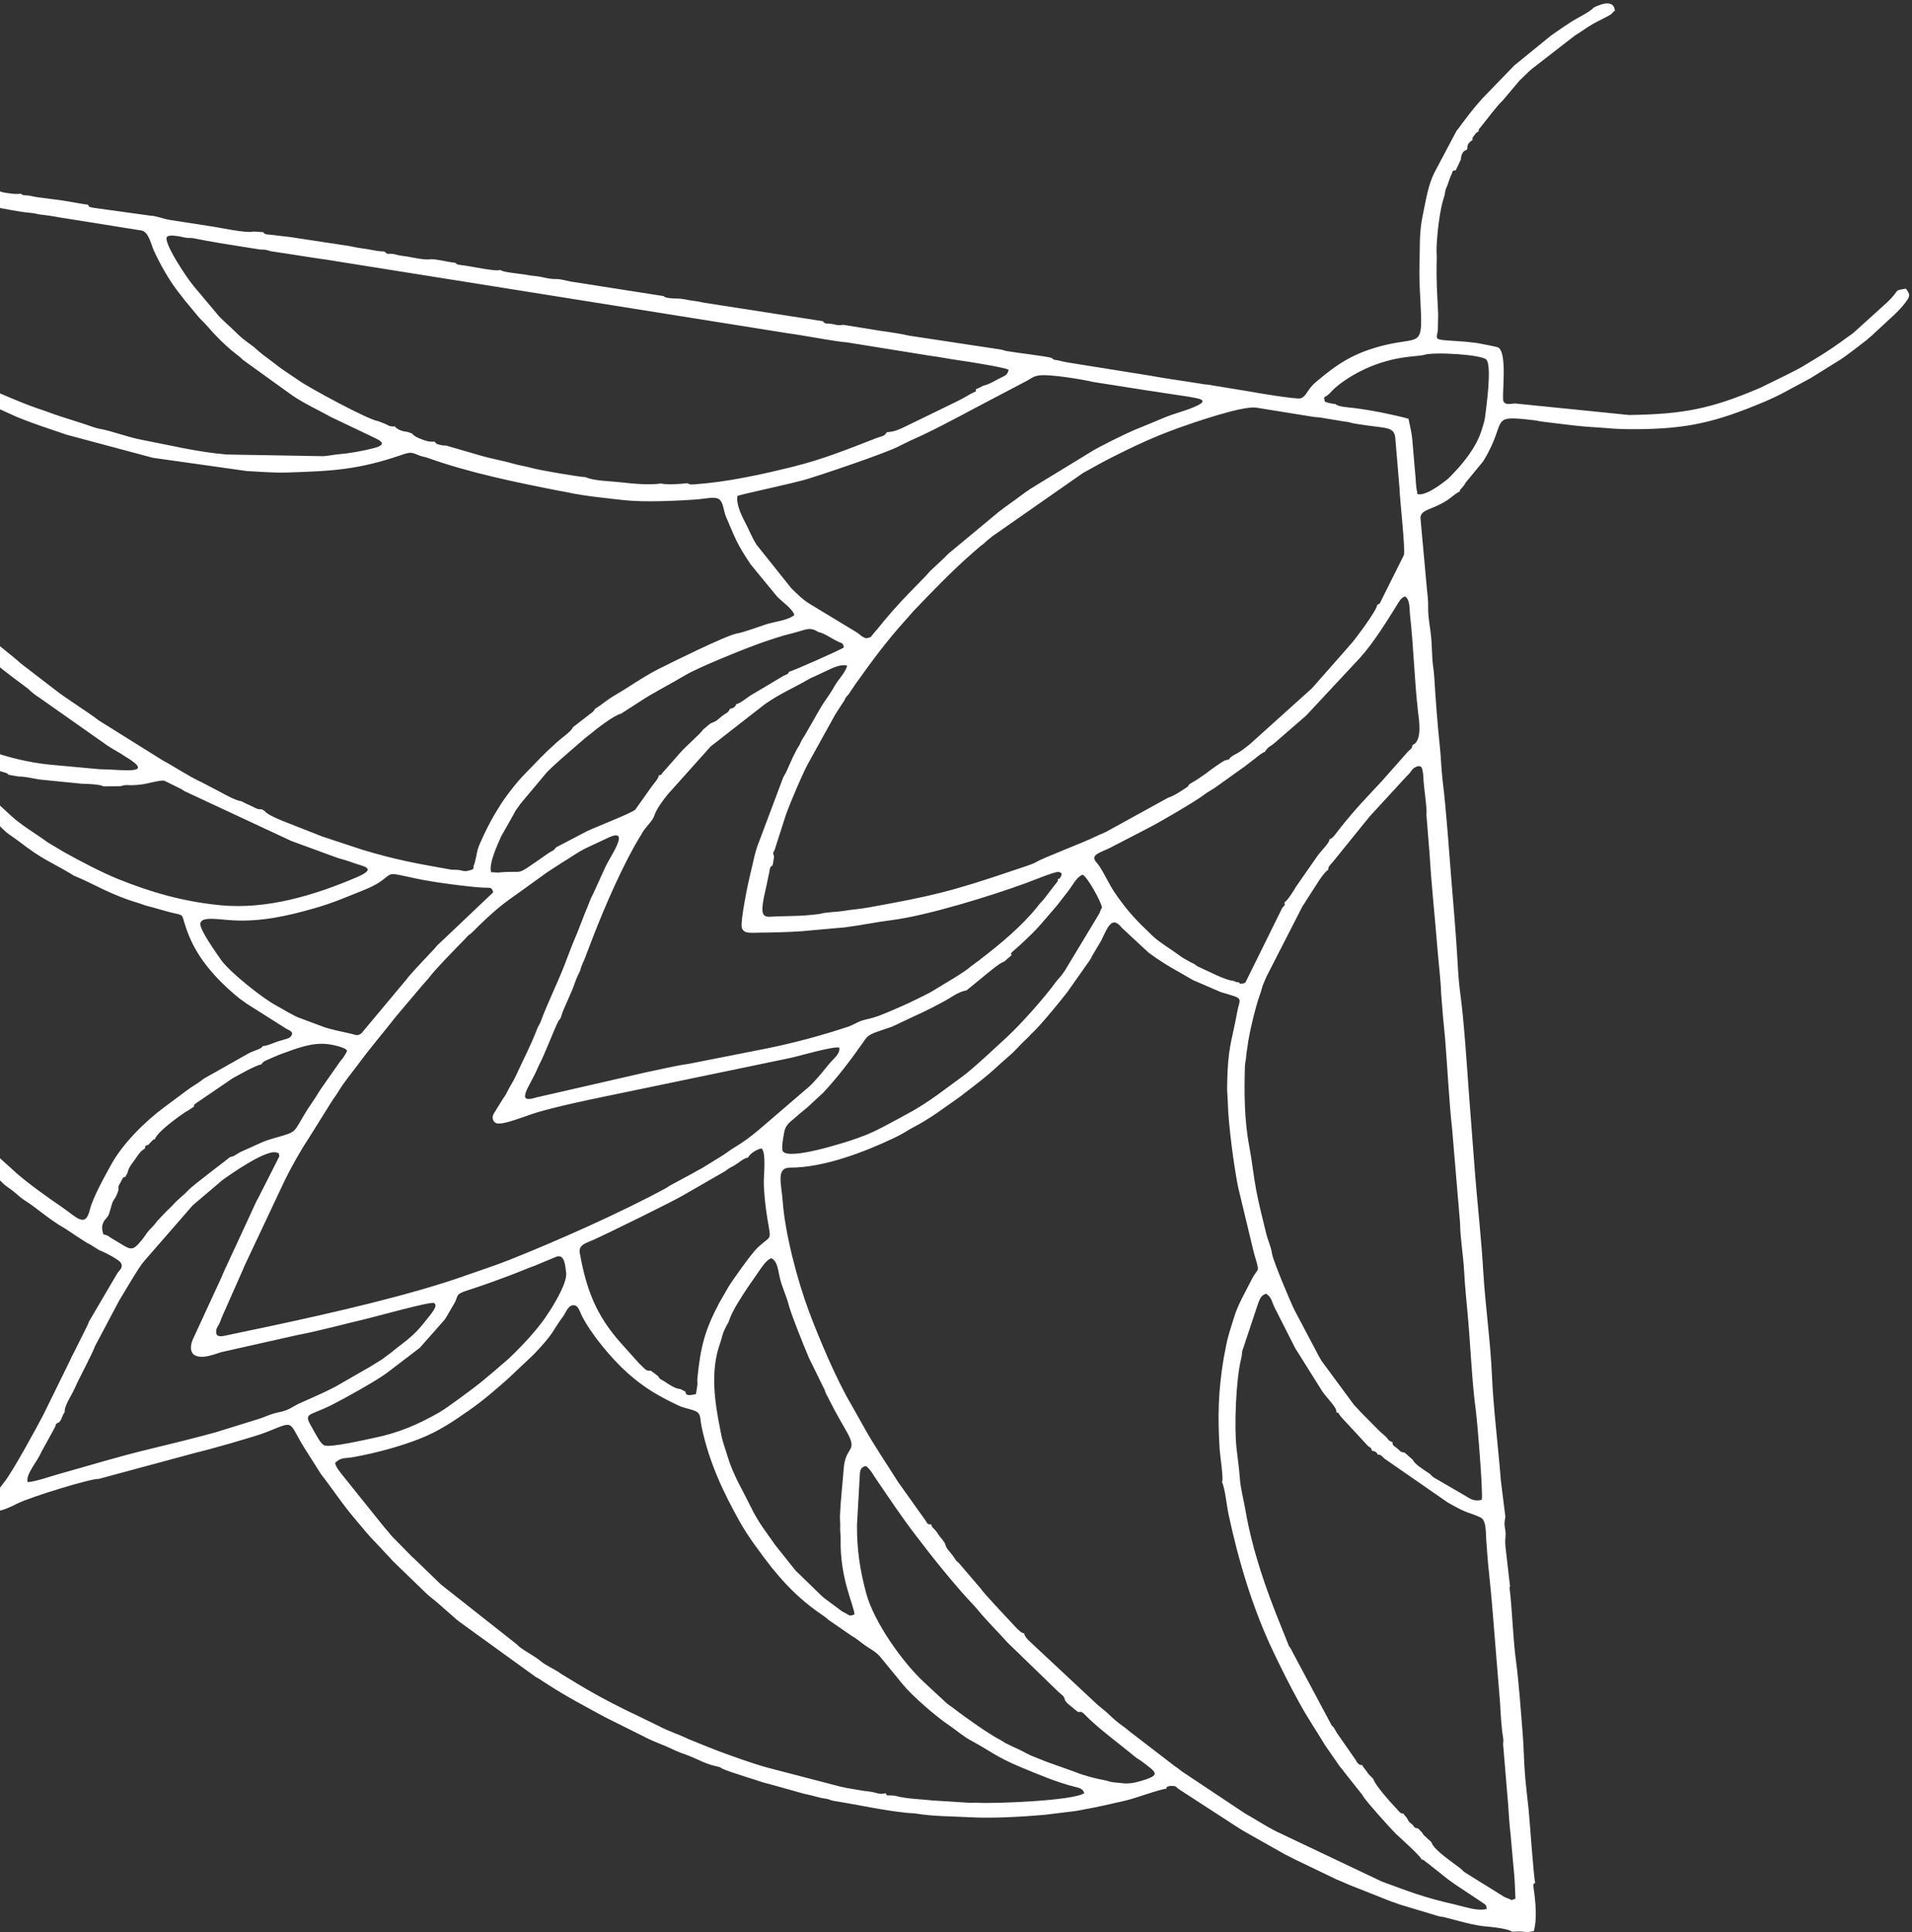 <svg width="481" height="486" viewBox="0 0 481 486" fill="none" xmlns="http://www.w3.org/2000/svg">
<rect x="0" y="0" width="481" height="486" fill="#333333" stroke="none"/>
<path fill-rule="evenodd" clip-rule="evenodd" d="M-10.97 280.844C-11.087 280.345 -10.869 280.651 -11.276 280.311C-12.195 280.215 -11.84 280.568 -13.144 279.128L-20.644 270.472C-22.635 267.936 -26.049 264.161 -27.868 261.471C-28.54 260.476 -28.706 260.397 -29.25 259.601C-31.029 256.996 -32.836 254.47 -34.54 251.784C-42.792 238.786 -44.822 233.894 -50.288 221.29C-53.035 214.953 -56.646 202.157 -57.941 195.575C-59.997 185.131 -60.946 174.312 -60.319 163.659C-59.905 156.665 -58.235 147.133 -55.965 140.5C-55.505 139.155 -55.225 137.134 -53.762 136.67C-52.44 137.475 -52.426 138.87 -51.934 140.807C-51.474 142.615 -50.856 144.403 -50.201 146.176L-46.161 156.24C-46.081 157.188 -43.983 160.262 -43.283 161.197C-42.835 161.797 -40.874 165.117 -40.087 165.835C-39.171 166.673 -38.679 168.008 -37.803 168.811C-36.409 169.087 -34.043 172.551 -32.149 174.445L-25.376 180.395C-24.933 180.716 -24.83 180.888 -24.461 181.185C-16.756 187.406 -21.519 182.419 -14.942 190.859L-11.519 195.426C-9.827 197.724 -8.929 199.07 -6.88 201.289L0.925 208.749C1.394 209.142 1.379 209.206 1.832 209.557L4.511 211.46C10.924 216.432 12.294 216.483 18.068 219.95C18.693 220.326 18.364 220.203 19.17 220.529C22.856 222.023 26.217 224.154 31.87 226.2C33.465 226.776 34.68 227.069 36.404 227.706C37.146 227.981 37.941 228.089 38.745 228.354C39.436 228.582 40.418 228.804 41.101 229.01C47.649 230.985 44.754 228.511 47.577 235.48C49.82 241.019 54.17 246.057 58.987 250.127C59.698 250.727 60.048 251.063 60.751 251.534C61.194 251.829 61.214 251.845 61.598 252.136C61.707 252.22 61.889 252.36 62.018 252.453L72.147 258.862C72.722 259.136 73.866 259.574 73.362 260.406C72.869 261.289 72.465 261.179 69.984 261.95C68.722 262.342 67.403 263.069 66.019 263.165C66.048 263.758 64.409 264.088 62.725 264.871L51.314 271.32C50.722 271.714 50.752 271.798 49.941 272.326C48.99 272.945 47.883 273.641 47.012 274.293L41.364 278.493C36.368 282.186 30.838 287.752 27.997 292.909C26.253 296.074 23.33 301.309 22.599 304.333C21.464 309.036 19.201 306.134 15.664 303.708C12.149 301.3 7.431 297.967 4.291 295.24L-8.681 283.496C-9.987 282.146 -10.712 282.193 -10.97 280.844ZM-46.103 121.963L-43.801 124.461C-41.993 126.445 -39.648 129.907 -37.635 131.743L-30.942 139.141C-30.435 139.651 -30.249 139.807 -29.719 140.374L-19.83 150.45C-16.909 153.479 -13.305 156.351 -10.633 158.887L-6.574 162.412C-5.963 162.934 -5.949 163.035 -5.26 163.542C-4.654 163.99 -4.507 164.205 -3.904 164.622C-3.128 165.159 -1.844 166.211 -1.235 166.811C0.142 168.172 7.068 173.256 7.074 173.262C7.781 173.987 8.973 174.946 9.809 175.436L27.079 187.59C28.045 188.191 29.038 188.824 30.069 189.39L31.534 190.316C39.417 195.072 30.866 193.555 25.012 193.499L12.51 192.349C6.943 191.763 2.124 190.518 -2.583 188.898C-6.041 187.706 -6.593 187.256 -9.207 186.134L-12.306 184.498C-12.761 184.231 -12.576 184.326 -13.085 184.071L-14.552 183.127C-15.143 182.779 -14.89 183.034 -15.512 182.691L-25.223 175.203L-39.298 159.012C-39.68 158.48 -39.937 158.031 -40.299 157.348L-43.776 151.027C-43.846 150.884 -44.614 149.376 -44.616 149.37C-45.192 148.352 -44.739 148.898 -45.172 147.795L-49.191 135.841C-49.821 133.663 -50.497 130.022 -50.055 127.745C-49.512 124.95 -50.168 127.081 -48.833 124.492C-48.078 123.028 -47.483 122.108 -46.103 121.963ZM-7.367 191.6C-6.285 192.222 -4.985 192.096 -4.252 192.986C-2.914 192.719 -2.688 193.304 -1.086 193.666L1.266 194.35C2.191 194.676 1.697 194.485 2.108 194.892L4.697 195.342C6.357 195.3 8.454 195.881 10.007 196.095L20.616 197.156C21.602 197.173 25.237 197.262 26.012 197.815L30.36 197.776C32.009 197.166 31.976 197.811 35.777 197.307C37.279 197.107 40.292 196.205 41.306 196.375L45.572 198.474C45.891 198.645 46.099 198.839 46.447 199.034L73.332 211.57L84.975 215.828C86.002 216.121 87.702 216.599 88.846 217.042C91.192 217.948 95.289 218.305 89.711 220.691C78.981 225.279 67.013 228.831 55.513 227.721C46.02 226.805 37.862 224.423 29.519 221.049C25.742 219.52 19.819 216.438 16.253 214.432L12.071 211.943C9.246 209.867 5.263 207.527 2.822 205.237L-2.014 200.78C-2.736 200.054 -3.572 199.278 -4.341 198.432C-4.696 198.042 -5.097 197.603 -5.413 197.272L-8.49 193.089C-8.65 192.822 -9.105 192.27 -9.065 191.935C-9.029 191.643 -9.364 191.489 -8.503 191.297C-6.779 190.913 -7.771 191.251 -7.367 191.6ZM57.826 291.076C57.62 291.386 48.675 298.005 47.335 299.437C45.855 301.018 44.953 301.462 43.531 303.077C42.951 303.737 42.262 304.286 41.607 304.978L39.891 306.798C39.296 307.35 39.074 307.918 38.288 308.677C36.87 310.046 36.656 310.704 35.967 311.565C32.972 315.305 33.11 314.4 28.32 311.645C26.828 310.786 27.827 311.035 25.956 310.467C25.644 308.958 25.512 308.61 26.099 307.253L27.184 305.898C27.55 305.315 27.958 303.387 28.296 302.48C28.515 301.893 28.877 301.54 29.152 301.011C29.462 300.414 29.714 299.671 29.811 299.366C29.733 298.281 29.851 298.276 30.301 297.49C30.427 297.27 30.631 296.8 30.678 296.728C31.262 295.85 30.615 296.421 31.556 296.014C31.561 296.005 31.93 295.248 32.09 295.02C32.334 293.688 33.186 292.754 33.891 291.761C34.657 290.683 35.283 289.531 36.46 288.922L36.494 289.058C36.426 288.084 36.635 288.293 37.367 287.93C37.878 287.467 38.325 286.681 38.982 286.522C39.686 284.45 46.75 279.541 47.473 279.251L48.772 278.395C48.942 277.743 48.553 278.113 49.525 277.382L58.479 271.272C60.187 270.344 64.248 267.993 65.799 267.74C65.929 267.524 65.88 267.349 66.59 266.925C66.744 266.833 67.856 266.35 67.977 266.298C68.494 266.075 69.883 265.454 70.445 265.248C75.05 263.551 78.773 262.108 82.819 262.702C83.731 262.836 87.218 263.539 87.305 264.357C87.243 264.641 86.525 265.825 86.222 266.225C85.871 266.69 85.759 266.7 85.431 267.201L80.751 273.882C80.195 274.696 79.995 275.091 79.454 275.942L77.422 278.972C73.479 285.19 75.276 284.511 68.942 286.31C67.96 286.589 66.878 286.941 66.01 287.308L60.475 289.802C59.465 290.31 59 290.899 57.826 291.076ZM14.922 357.736C15.399 357.066 15.265 357.362 15.594 356.54C15.767 356.107 15.893 355.706 16.28 355.248C16.075 353.782 17.978 351.074 18.768 349.288C20.03 346.434 23.001 341.031 23.911 338.621L29.967 327.187C31.527 324.648 35.003 318.614 36.274 317.229L48.474 303.215L55.965 296.85C58.042 295.353 67.481 288.696 69.812 290.01C70.273 290.246 69.968 289.544 70.208 290.502C70.358 291.092 70.223 290.888 70.052 291.293L69.813 291.772C69.792 291.821 69.767 291.885 69.743 291.935L65.132 301.032C64.935 301.441 64.637 301.922 64.413 302.395L57.136 318.126C56.727 319.025 56.146 320.197 55.864 320.991L48.542 336.865C47.896 338.287 47.529 340.553 49.558 341.148C50.806 341.513 52.242 341.213 53.829 340.731C54.242 340.606 55.495 340.179 55.597 340.154L74.713 335.856C79.917 334.889 86.524 333.082 92.28 331.733C94.241 331.273 108.309 327.347 109.164 327.773C110.468 328.422 108.177 330.816 107.002 332.335C105.072 334.829 103.383 336.395 100.757 338.374C99.923 339.004 99.199 339.594 98.403 340.241L95.984 342.041C95.001 342.649 94.096 343.175 93.077 343.826L84.593 348.7C83.627 349.206 82.52 349.787 81.641 350.189C79.386 351.222 77.502 352.073 75.312 353.035C74.39 353.441 73.28 354.218 72.297 354.62C70.624 355.306 70.211 355.159 68.775 355.594C67.694 355.92 66.354 356.533 65.303 356.872L54.253 360.301C49.06 361.726 43.244 363.171 38.186 364.382C29.355 366.496 22.931 368.543 14.827 370.794C12.753 371.371 8.8 372.771 6.946 372.826C6.633 371.699 7.511 370.2 8.187 369.054C8.845 367.937 9.845 366.578 10.373 365.302L13.451 359.716C14.488 357.903 13.6 358.395 14.922 357.736ZM124.072 224.471L110.001 237.819C108.843 239.273 103.653 244.445 102.241 246.4L98.954 250.324C98.493 250.941 97.857 251.619 97.368 252.21C96.75 252.954 96.29 253.562 95.685 254.244L90.93 259.931C89.883 260.719 89.423 260.295 88.37 260.055C86.7 259.675 82.518 258.812 81.22 258.253L75.57 256.147C74.148 255.732 70.663 253.566 69.375 252.881C66.028 251.099 57.625 244.406 55.575 241.413C54.612 240.006 50.071 233.726 50.4 232.267C50.815 230.424 54.874 231.324 58.739 231.521C65.698 231.876 72.152 230.459 78.948 228.52C83.925 227.101 86.924 225.733 91.436 223.939C97.323 221.596 97.057 219.887 98.937 219.879C99.966 219.875 104.947 221.153 107.352 221.506C108.423 221.664 108.9 221.789 110.066 221.962C113.072 222.408 118.826 223.177 121.805 223.299C123.274 223.359 123.726 223.069 124.072 224.471ZM85.256 114.265C83.964 114.369 82.774 114.648 81.352 114.756L57.048 114.332C49.815 113.753 42.35 111.906 35.366 110.579C32.232 109.983 28.019 108.384 25.169 107.886C23.788 107.644 22.267 106.99 20.942 106.577L15.307 104.777C13.257 104.126 11.845 103.512 9.785 102.851C5.437 101.458 -4.774 96.88 -8.758 95.102L-21.257 88.625C-21.7 88.383 -21.966 88.173 -22.466 87.93C-23.267 87.54 -22.978 87.776 -23.721 87.281C-27.455 84.797 -31.952 82.686 -35.574 79.982L-47.819 70.977L-57.021 62.801C-60.269 59.585 -64.075 55.853 -66.559 52.315L-71.444 45.082C-72.202 43.799 -74.84 40.292 -70.887 41.006C-68.629 41.415 -66.776 41.647 -64.417 42.042C-59.968 42.786 -56.1 43.373 -51.922 44.063L-45.646 45.02C-42.96 45.79 -30.86 47.187 -26.9 48.065C-24.361 48.627 -19.276 49.191 -15.936 49.786L-8.138 51.073C-5.932 51.356 -3.919 51.658 -1.834 52.003C1.336 52.528 4.649 53.289 7.552 53.532C9.108 53.663 9.322 53.921 10.67 54.042C12.783 54.231 14.77 54.71 16.956 55.005L35.713 58.003C37.431 58.441 38.026 61.57 38.705 63.036C40.304 66.499 42.429 70.299 44.74 73.299C45.336 74.071 45.898 74.759 46.486 75.557L50.103 79.914C50.821 80.689 51.403 81.186 52.033 81.915C54.482 84.746 57.083 87.332 60.085 89.607C60.739 90.102 60.542 89.982 61.106 90.525L73.471 99.43C76.35 101.43 80.369 103.285 83.253 104.903L94.135 110.092C96.091 111.001 97.42 111.901 93.739 112.808C91.009 113.482 87.838 114.058 85.256 114.265ZM140.055 316.098C142.154 315.452 142.202 318.716 142.419 320.13C142.841 322.883 138.373 329.922 136.407 332.528C134.258 335.379 132.036 337.76 129.454 340.349C127.425 342.383 126.588 342.916 124.798 344.513C124.326 344.934 124.357 344.92 123.813 345.346L120.951 347.741C119.424 348.984 112.593 354.099 110.562 355.262C105.286 358.282 100.316 360.457 93.944 361.745C91.812 362.176 83.207 364.198 81.587 363.59C80.65 363.239 79.403 360.708 78.889 359.826C76.14 355.105 77.18 356.575 83.491 353.399C86.484 351.894 94.708 347.355 97.467 345.259L105.598 339.058L111.84 331.995C112.265 331.411 112.613 330.746 113.012 330.063L114.224 327.976C115.465 325.968 114.274 325.65 117.657 324.577C121.629 323.317 125.329 321.95 129.306 320.44C131.361 319.661 133.007 318.914 134.547 318.383L140.055 316.098ZM185.355 159.36C182.347 159.982 168.884 166.684 166.044 168.101C162.972 169.633 160.275 171.41 157.556 173.15C156.089 174.087 154.806 174.779 153.429 175.682C152.213 176.478 150.91 177.617 149.675 178.317C149.452 178.698 149.552 178.643 149.181 179.037L144.081 182.967C143.765 183.996 141.771 185.196 139.981 186.811C135.962 190.437 135.525 191.189 132.15 194.566C130.014 196.706 126.93 200.694 125.564 203.009C125.058 203.864 124.771 204.219 124.218 205.229C124.019 205.594 123.819 205.924 123.544 206.422C122.623 208.091 120.58 212.236 120.186 213.653C119.984 214.384 119.511 217.269 119.113 217.868C119.14 218.539 119.329 217.881 118.943 218.678C116.68 219.504 116.809 219.002 115.163 218.824C114.439 218.746 114.013 218.857 113.241 218.719C104.679 217.189 99.871 216.372 91.189 213.767L80.88 210.364C80.832 210.344 80.764 210.312 80.715 210.291C80.666 210.271 80.599 210.24 80.55 210.219L72.494 207.049C71.321 206.599 67.199 205.036 66.601 204.015L65.807 203.56C64.689 203.737 64.023 203.065 62.982 202.644C62.512 202.454 61.01 201.735 60.75 201.561C59.388 201.43 56.62 199.894 55.511 199.281L50.668 196.747C47.488 195.313 43.627 192.687 41.056 191.353L24.843 181.227C22.78 179.534 16.267 175.492 13.788 173.468L5.159 166.833C3.136 164.957 -0.146 162.611 -3.194 159.825L-9.35 154.513C-10.36 153.568 -10.778 153.584 -11.35 152.233C-11.712 151.388 -13.645 149.958 -14.544 149.104C-15.548 148.146 -17.061 146.608 -17.871 145.728C-18.333 145.564 -18.127 145.738 -18.69 145.386C-19.249 145.038 -18.759 145.412 -19.201 144.924C-19.597 144.486 -20.002 144.045 -20.268 143.549C-20.52 143.075 -22.573 141.2 -23.122 140.698C-24.151 139.755 -25.081 138.438 -26.057 137.407C-26.906 136.513 -31.689 131.6 -31.875 131.125C-32.865 130.825 -32.788 130.742 -33.076 129.847L-32.952 129.97C-34.023 129.75 -32.977 130.081 -33.6 129.774C-34.277 129.442 -37.297 125.804 -37.834 125.054L-42.221 119.706C-43.824 117.983 -45.114 115.908 -46.542 114.032L-57.79 97.589C-59.605 95.028 -62.665 89.251 -64.182 86.46C-66.459 82.271 -68.843 76.839 -70.551 72.516C-73.195 65.823 -75.807 56.896 -76.722 49.477C-76.944 47.685 -77.286 47.816 -76.273 46.718C-75.093 47.186 -72.11 51.667 -71.446 52.806C-70.907 53.73 -70.186 54.273 -69.673 55.032L-64.427 61.397C-64.152 61.707 -63.699 62.172 -63.484 62.386C-63.419 62.449 -63.248 62.511 -62.995 62.895C-62.667 63.396 -62.881 62.448 -62.725 63.587C-61.801 63.482 -62.453 63.353 -61.802 63.915L-59.605 66.097C-55.672 69.812 -54.904 70.609 -50.251 74.293C-50.209 74.325 -50.15 74.366 -50.111 74.397L-43.636 79.305C-42.994 79.779 -42.728 80.002 -41.983 80.549L-20.737 93.56L4.405 104.96C9.371 106.944 11.961 107.683 16.775 109.36L38.414 115.151L62.094 118.496C65.337 118.651 68.799 118.972 72.284 118.86C83.496 118.502 90.043 118.2 100.971 114.456C103.48 113.597 103.532 113.809 105.558 114.602C106.242 114.87 106.879 114.927 107.535 115.162C118.044 118.912 129.489 121.27 140.636 123.455C141.328 123.59 142.063 123.694 142.749 123.844C147.188 124.812 152.438 125.304 157.02 125.818C162.064 126.383 170.543 126.002 175.775 125.593C177.312 125.473 179.904 124.815 180.948 125.618C182.007 126.433 182.04 128.59 182.606 129.906C184.911 135.271 185.275 136.691 188.886 142.027L195.638 150.241C196.857 151.402 199.49 153.29 199.831 154.726C198.046 156.134 195.002 156.314 192.647 157.087C191.405 157.496 186.377 159.297 185.355 159.36ZM194.056 316.514C195.713 317.328 195.724 319.784 196.303 321.938C196.789 323.75 198.044 326.765 198.224 327.582C198.775 330.082 202.348 338.87 203.497 341.574L207.345 349.41C207.661 349.905 207.345 349.587 207.727 350.423L209.829 354.498C210.746 356.177 211.669 357.846 212.673 359.565C216.194 365.6 212.704 363.314 212.244 369.494C211.949 373.419 211.481 377.32 211.316 381.169C211.269 382.272 211.417 383.047 211.367 384.166C211.318 385.299 211.495 386.097 211.475 387.167C211.279 397.268 214.9 403.866 214.961 406.132C213.653 406.533 213.997 406.528 212.9 405.917L212.588 405.743C212.215 405.541 212.205 405.575 211.821 405.334L207.528 402.139C207.164 401.823 207.192 401.877 206.852 401.597L200.122 395.057L195.035 388.677C192.679 385.266 190.841 383.143 188.757 378.834C186.781 374.747 184.503 371.186 183.048 366.413C182.759 365.465 182.326 364.135 182.009 363.113C181.531 361.566 181.485 361.098 181.198 359.671C179.828 352.821 178.621 345.088 181.11 338.02C181.83 335.976 181.577 335.594 183.047 332.995C183.376 332.412 183.217 332.777 183.414 332.186C184.242 329.69 186.493 326.292 188.064 323.915L190.739 320.052C191.506 318.954 192.752 316.928 194.056 316.514ZM172.417 350.059L171.147 349.42C169.99 349.329 169.031 348.687 168.169 348.174C167.674 347.88 167.434 347.638 166.855 347.325C166.045 346.888 166.004 346.944 165.57 346.176L163.726 344.8C162.398 344.847 162.56 344.641 160.785 342.974L156.122 337.769C149.919 330.776 147.501 324.336 145.864 315.243C145.48 313.112 147.336 312.76 149.386 311.842C152.829 310.303 169.261 302.235 171.752 300.748L182.323 294.67C183.008 294.231 182.898 294.224 183.406 293.896C183.756 293.67 184.192 293.484 184.504 293.304C186.135 292.362 186.832 291.47 188.223 291.155C188.521 290.281 190.515 289.027 191.589 288.892C192.756 289.864 192.156 295.428 192.148 297.036C192.134 299.887 192.597 303.902 193.066 306.673C194.073 312.608 194.102 310.474 190.443 314.001C188.953 315.437 184.165 322.221 183.363 323.534L180.947 327.745C177.353 334.506 176.249 338.726 175.477 346.419C175.263 348.558 175.775 346.722 175.084 350.686C172.218 351.419 172.579 350.404 172.417 350.059ZM211.141 263.518C211.403 264.962 209.935 266.112 208.957 267.206C207.891 268.398 207.267 269.334 206.134 270.594C205.134 271.708 204.316 272.741 203.017 273.802L195.987 279.84C192.404 282.852 189.078 286.095 184.869 288.578C183.519 289.374 182.359 290.376 180.812 291.26L176.565 293.875C175.916 294.256 175.075 294.633 174.397 295.073L168.753 298.12C167.995 298.505 168.095 298.572 167.589 298.848C156.382 304.948 140.133 312.162 128.277 316.881C124.669 318.316 121.048 319.47 117.37 320.782C103.247 325.821 83.016 330.388 68.007 333.596L58.286 335.637C57.769 335.745 57.214 335.881 56.707 335.979C56.521 336.016 56.075 336.101 55.901 336.118C54.722 336.234 54.235 335.841 54.399 334.611C54.457 334.164 54.76 333.694 54.92 333.418C55.537 332.37 55.445 332.173 55.891 331.179L60.942 319.766C61.165 319.167 61.698 317.99 61.997 317.386L71.592 297.024C73.265 293.608 75.523 289.555 77.745 286.21L83.065 277.689C83.52 276.983 83.971 276.233 84.412 275.67L85.088 274.65C86.564 272.134 88.57 269.82 90.309 267.465C93.37 263.317 96.564 259.618 99.681 255.626L106.294 247.806C106.894 247.105 107.521 246.484 108.036 245.798C109.483 243.865 114.708 238.507 116.797 236.397C117.213 235.978 117.394 235.721 117.64 235.478C118.138 234.987 118.3 235.02 118.805 234.517C121.277 232.053 123.81 229.592 126.641 227.385C128.153 226.204 129.669 225.188 131.142 224.12L135.666 220.861C136.605 220.225 136.984 219.848 137.836 219.307L141.452 216.956C143.166 215.974 145.282 214.356 147.652 213.243L153.333 210.582C158.823 208.233 153.203 215.845 152.165 218.382L149.216 224.851C148.41 226.291 147.978 227.861 147.299 229.322L145.283 234.498C144.006 237.402 143.1 239.939 142.003 242.766C140.239 247.322 137.598 252.671 136.065 256.879C135.704 257.873 135.495 257.86 135.104 258.88C133.511 263.031 131.599 266.645 129.728 270.723C129.084 272.13 128.178 273.413 127.584 274.677C127.2 275.496 127.015 275.64 126.505 276.443L124.238 280.108C123.733 280.926 123.864 281.928 124.656 282.45C126.059 283.372 132.266 280.626 135.612 279.677C139.661 278.53 143.998 277.562 148.345 276.619L198.822 266.134C201.604 265.515 209.415 263.184 211.141 263.518ZM205.924 159.017C207.307 159.219 209.413 160.771 211.011 161.483C212.018 161.93 212.07 161.745 212.296 162.872C211.533 163.443 199.295 168.874 198.513 168.97C198.221 169.633 198.109 169.559 197.111 170.007L188.631 175.054C187.849 175.574 186.168 176.978 185.265 177.099C184.898 177.884 184.654 178.069 183.549 178.361L183.697 178.224C183.102 179.436 182.742 179.274 181.646 180.128C180.597 180.947 180.427 181.343 179.076 181.835C178.362 182.116 177.531 183.056 176.852 183.555C176.345 184.461 172.401 187.862 171.255 189.203L167.388 193.597C167.064 193.94 166.994 194.016 166.68 194.39C166.017 195.179 166.718 194.788 165.712 195.053C165.7 195.871 164.576 196.931 163.86 197.976L159.823 203.657C158.964 204.536 149.616 208.126 147.673 209.089L139.92 213.14L140.045 213.005L139.307 213.833C139.005 214.059 138.825 214.094 138.408 214.34C137.919 214.63 137.426 215.007 136.828 215.42C128.894 220.881 132.575 218.772 125.331 219.499L123.536 219.403C122.941 217.149 125.141 212.521 126.103 210.342L129.084 205.091C129.344 204.651 129.53 204.164 129.831 203.731C130.223 203.166 130.454 202.956 130.845 202.306L137.404 194.47C138.851 192.87 142.938 189.346 144.602 187.93C145.508 187.16 146.195 186.546 147.09 185.764C147.572 185.345 148.006 185.076 148.431 184.715C149.828 183.527 154.383 179.956 156.216 179.54L161.228 176.319C163.759 174.595 169.27 171.727 172.457 169.816C175.809 167.803 188.166 162.844 191.849 161.592C194.25 160.775 196.714 159.927 199.259 159.315C202.742 158.478 203.565 157.516 205.924 159.017ZM222.708 450.986L222.773 451.092C221.438 451.464 220.743 451.078 219.602 450.817L217.889 450.546C217.111 450.489 217.822 450.593 217.036 450.451C215.39 450.154 213.172 449.872 211.377 449.424L192.931 444.616C189.539 443.692 183.604 441.583 180.267 440.306C179.559 440.035 178.631 439.681 177.916 439.384L173.082 437.423C170.727 436.264 168.321 435.553 165.886 434.269L161.279 432.023C155.786 429.454 150.641 426.786 145.57 423.738L141.255 421.124C139.496 419.815 137.568 419.151 135.946 417.81C134.4 416.532 132.239 415.507 130.624 414.224C130.173 413.864 130.211 413.76 129.717 413.409L110.985 398.637L104.245 392.129C103.817 391.69 104.159 392.045 103.712 391.668L98.488 386.336C97.967 385.698 97.402 384.993 96.767 384.297L85.789 370.627C85.754 370.575 85.718 370.523 85.68 370.473C85.644 370.423 85.603 370.375 85.567 370.326C84.99 369.552 84.462 368.873 84.302 367.99C85.88 366.491 86.606 366.963 89.04 366.52C94.537 365.519 100.59 363.889 105.481 361.966C110.387 360.037 113.854 357.666 117.827 354.904C121.513 352.342 124.795 349.5 127.987 346.648L134.216 340.766C139.733 335.004 138.799 334.965 141.712 331.068C142.414 330.129 143.035 327.877 144.75 328.418C145.527 328.696 145.91 330.021 146.314 330.851C148.508 335.356 153.807 341.771 157.836 345.347C161.948 348.997 165.337 351.034 170.71 353.585C171.514 353.967 172.573 354.238 173.542 354.493C176.682 355.314 175.9 356.072 176.522 359.001C178.452 368.085 181.98 375.383 186.039 382.684C188.199 386.572 191.364 390.739 194.101 394.29L195.918 396.443C198.585 399.585 201.654 402.483 205.045 404.989L207.307 406.578C207.935 407.012 207.855 407.041 208.379 407.451L214.09 411.395C214.585 411.76 214.681 411.721 215.258 412.128C216.04 412.677 216.71 413.249 217.474 413.794C219.25 415.057 220.399 415.419 221.806 417.23L227.178 423.789C229.52 426.64 235.432 431.763 238.606 433.898C240.553 435.207 242.224 436.735 244.306 437.853C248.806 440.271 250.739 442.026 256.676 444.487C260.895 446.236 265.862 448.368 270.381 449.476C271.561 449.766 272.37 449.92 272.776 451.044C270.298 453.015 249.622 453.738 246.232 453.499C245.076 453.417 244.264 453.556 243.208 453.457L234.431 452.898C231.363 452.559 228.385 452.535 225.552 451.828C224.8 451.641 225.031 451.704 224.288 451.658C222.948 451.575 223.314 451.911 222.708 450.986ZM267.92 427.649C268.132 428.219 268.91 428.813 269.529 429.302C270.039 429.705 270.963 430.561 271.318 430.694C272.282 430.437 272.395 430.858 273.947 432.348C277.212 435.48 282.101 439.057 285.814 442.145C286.329 442.572 286.457 442.49 287.117 442.996C290.926 445.918 292.297 446.456 286.982 448.02C285.065 448.583 283.81 448.76 282.079 448.547C281.285 448.449 280.616 448.411 280.015 448.337C279.122 448.226 278.831 448.005 277.998 447.849C275.579 447.393 272.678 446.667 270.437 445.734L263.219 443.161C261.862 442.613 261.048 442.298 259.695 441.755C258.542 441.291 257.437 440.583 256.376 440.11C255.045 439.518 254.382 439.209 253.018 438.516C252.346 438.175 252.257 438 251.511 437.619C248.694 436.182 242.058 431.444 239.499 429.439C238.993 429.043 238.508 428.806 237.988 428.303L232.638 423.336C226.868 418.046 219.846 407.854 217.964 400.988C216.304 394.926 215.551 389.663 215.595 383.6L216.247 371.966C216.385 370.433 216.082 369.203 217.807 368.778C218.372 369.136 218.856 369.754 219.311 370.381C219.629 370.82 219.7 371.02 219.998 371.458C223.444 376.538 226.795 381.576 230.595 386.51L233.647 390.468C236.519 394.147 241.265 399.938 244.58 403.403C245.068 403.913 245.692 404.616 246.09 405.101C248.531 408.075 250.785 410.178 253.412 413.146C253.679 413.446 253.974 413.659 254.281 413.984L266.27 425.602C267.069 426.4 267.646 426.477 267.92 427.649ZM247.274 97.052C246.62 97.397 246.352 97.606 245.494 97.904C245.437 98.898 246.033 97.942 243.283 99.602C242.49 100.08 241.625 100.521 240.741 100.975L230.025 106.189C228.486 106.868 226.079 108.312 224.263 108.588L223.079 108.741C222.383 109.865 222.015 109.609 220.557 110.173C213.481 112.915 207.171 115.491 199.653 117.361C191.5 119.389 182.986 121.265 174.552 121.85C173.572 121.918 173.508 121.855 172.939 121.552C170.868 121.778 168.003 122.007 166.27 121.629C163.354 122.091 158.836 121.634 156.416 121.348C153.797 121.04 149.072 120.966 147.297 120.006C146.318 120.103 135.487 118.239 133.689 117.708C132.125 117.246 130.771 117.118 129.224 116.669C126.235 115.802 123.487 115.386 120.596 114.515L112.197 112.073C110.972 112.067 112.035 112.128 111.353 112.039C111.292 112.032 110.642 111.892 110.589 111.877C109.778 111.656 109.899 111.716 109.365 111.154L109.253 111.063C108.147 111.261 106.959 110.855 106.125 110.523C105.092 110.112 104.365 109.868 103.642 109.045L102.482 108.636C101.203 108.519 99.986 108.112 99.282 107.223L98.986 107.305C97.667 107.224 97.858 107.029 96.877 106.622C96.386 106.419 95.492 106.065 95.185 105.956C92.9 105.755 77.535 97.432 75.127 95.677L71.386 93.148C70.151 92.328 69.123 91.442 67.931 90.56C66.598 89.574 65.684 88.931 64.409 87.763C63.005 86.474 61.432 85.733 59.341 83.594C58.051 82.272 55.718 80.382 54.63 78.992L48.821 72.087C46.683 69.538 40.998 60.808 42 59.595C42.679 58.773 46.197 59.724 46.837 59.814C47.587 59.92 48.056 59.789 48.73 59.944L51.967 60.563C53.055 60.765 54.246 60.959 55.258 61.144L65.238 62.742C65.886 62.83 66.254 62.746 66.902 62.86C67.55 62.974 67.703 63.144 68.567 63.267C73.033 63.9 77.426 64.681 81.925 65.29L198.28 83.847C199.521 84.007 200.304 84.146 201.628 84.359C204.376 84.8 210.638 85.955 213.099 86.13L234.139 89.516C236.158 89.743 238.52 90.267 240.769 90.57C243.36 90.92 252.771 92.422 253.729 93.011C253.447 94.44 252.846 94.472 251.274 95.27C250.023 95.904 248.985 96.635 247.274 97.052ZM266.157 221.116C266.152 221.891 265.903 221.834 265.333 222.634L263.2 225.42C262.645 226.129 262.6 226.258 261.965 226.898C261.393 227.476 261.316 227.668 260.836 228.259C256.965 233.031 251.687 237.449 246.667 241.291C246.067 241.75 246.704 241.376 245.904 241.872L244.258 243.097C242.665 244.585 236.688 247.995 234.655 249.266C233.625 249.909 231.927 250.689 230.769 251.275C228.241 252.553 225.164 253.864 222.439 254.999C220.786 255.687 219.484 256.105 217.665 256.503C215.892 256.892 214.919 257.755 213.266 258.302C206.947 260.395 200.179 262.252 193.113 263.698L173.311 267.608C169.886 268.07 165.781 269.094 162.3 269.797L134.937 276.063C129.322 277.857 133.398 273.197 135.223 268.747L135.507 268.129C137.164 264.944 138.933 260.068 140.326 257.153C140.871 256.01 140.849 256.859 141.291 255.321C141.533 254.481 141.814 253.924 142.113 253.226L143.781 249.415C144.357 248.15 144.767 246.621 145.372 245.358C145.881 244.295 145.806 244.692 146.171 243.407C146.367 242.721 146.743 242.073 146.97 241.488L149.28 235.465C152.304 227.679 156.78 217.39 160.947 210.548C161.251 210.049 161.217 210.174 161.494 209.646C162.331 208.048 164.124 206.639 164.589 205.218C165.172 203.443 166.718 201.414 167.989 199.827L178.771 187.78L192.452 177.115C196.512 174.31 199.457 173.169 203.444 170.858C204.075 170.492 203.686 170.706 204.549 170.33L208.08 168.672C209.513 167.97 211.635 166.987 213.116 167.443C212.675 169.285 210.888 170.857 209.935 172.604C208.714 174.839 207.251 176.537 206.024 178.75L202.419 185.044C201.933 185.863 201.805 185.861 201.38 186.866C200.993 187.783 200.717 187.961 200.37 188.667C199.973 189.476 199.817 189.777 199.439 190.512L197.733 194.316C197.305 195.148 197.212 195.049 196.799 196.173L190.918 211.84C189.935 214.09 189.316 217.763 188.697 220.096C188.249 221.784 186.234 231.595 186.598 233.259C186.966 234.94 188.857 234.636 190.824 234.614C194.584 234.572 197.923 234.511 201.673 234.253L212.605 233.274C216.972 232.707 220.302 231.966 224.126 231.491C233.201 230.366 249.382 225.337 258.096 222.149C259.199 221.746 265.304 219.257 266.195 219.344C267.039 219.427 267.337 219.793 266.788 220.638C266.256 221.452 266.773 220.806 266.157 221.116ZM242.708 249.223L243.131 249.157L247.767 245.36C248.63 244.692 251.439 242.229 252.613 241.902L254.466 240.292C254.172 239.568 254.42 239.761 256.72 237.633C261.711 233.017 262.182 232.041 265.967 227.707L268.979 223.823C269.798 222.728 270.936 220.483 272.371 220.036C273.636 220.706 277.032 226.831 277.232 228.327L276.985 228.706C276.737 229.254 276.722 229.47 276.512 229.864L267.84 244.237C266.84 245.753 266.119 246.33 265.646 246.989C262.973 250.72 256.867 257.589 253.537 260.667C251.511 262.539 244.233 269.354 242.115 270.794L235.795 275.443C230.922 278.914 228.72 279.952 223.6 282.709C220.813 284.21 219.038 285.136 215.687 286.323C212.227 287.547 198.459 291.902 196.933 289.608C196.47 288.909 197.129 285.701 197.305 284.715C197.652 282.785 199.041 282.087 200.381 280.853C201.596 279.733 203.107 278.688 204.291 277.465L207.106 274.864C210.661 271.059 213.88 266.839 216.836 262.631C218.094 260.839 218.141 260.415 221.011 259.418C225.492 257.861 223.294 258.806 226.775 257.146C232.098 254.606 232.151 254.756 237.451 251.924C239.274 250.948 240.704 249.721 242.708 249.223ZM217.887 160.563C216.63 160.159 216.369 159.565 215.4 158.999L203.631 151.869C201.791 150.719 200.506 149.365 199.033 147.935L190.293 136.989C189.036 134.949 188.348 133.06 187.273 131.05C186.448 129.507 185.067 126.431 185.549 124.73C187.009 124.22 199.069 121.688 203.008 120.531C205.618 119.763 223.611 113.793 226.656 111.992L229.195 110.757C233.853 108.765 240.943 104.967 245.594 102.486L258.307 95.803C259.772 95.022 259.825 94.72 261.256 94.465C263.787 94.015 272.518 95.469 274.924 96.07L288.667 98.231C290.166 98.409 290.857 98.578 292.203 98.766L299.088 99.8C301.45 100.278 304.789 100.539 300.352 102.41C297.813 103.481 295.075 104.113 292.716 105.133C290.403 106.133 287.823 107.158 285.491 108.112C283.607 108.883 276.012 112.582 274.23 113.803L260.751 122.026C258.581 123.291 257.168 124.433 255.161 125.896C253.436 127.155 251.628 128.366 250 129.799L238.833 139.077C238.371 139.442 238.147 139.749 237.67 140.219L234.203 143.458C233.628 143.988 233.593 144.138 233.116 144.643C229.878 148.067 227.782 149.979 224.49 153.737C223.771 154.558 223.132 155.307 222.425 156.152L220.537 158.47C219.909 159.149 220.02 159.015 219.505 159.685C218.978 160.372 219.064 160.325 217.887 160.563ZM257.646 410.883C257.582 410.866 257.551 410.825 257.454 410.828C256.855 410.847 255.202 408.992 254.837 408.594C253.063 406.654 247.622 400.985 246.741 399.638L241.451 393.459C240.544 392.359 240.991 393.316 240.18 392.032C239.217 390.509 238.085 389.708 237.826 388.578C237.669 387.823 236.626 386.868 236.071 386.026C235.622 385.348 235.585 385.226 235.099 384.729C234.585 384.205 234.538 384.295 234.274 383.498C233.247 383.326 233.489 383.546 232.884 382.565L225.898 372.759C223.033 368.175 219.733 363.391 217.158 358.677L214.142 353.309C210.487 347.205 205.96 336.485 203.454 329.744C200.573 321.998 197.486 310.289 196.895 302.117C196.576 297.726 195.171 293.704 198.783 293.719C207.194 293.754 217.586 289.751 224.857 286.288C227.648 284.959 228.09 284.465 229.364 283.8C234.406 281.167 237.258 278.84 241.558 275.841C242.319 275.311 242.201 275.295 242.9 274.808L246.505 272.024C250.159 269.134 250.65 268.389 253.488 265.963C255.855 263.94 256.119 263.312 257.747 261.799L258.811 260.777C259.159 260.368 259.376 260.13 259.789 259.753C261.693 258.02 267.089 251.436 268.427 249.664C268.458 249.622 268.506 249.565 268.536 249.522L274.145 241.559C274.588 240.935 274.555 240.778 274.901 240.196L277.031 236.622C278.695 233.165 279.731 230.242 282.203 233.382L288.958 239.641C291.397 241.488 294.031 243.091 296.732 244.596L300.223 246.602C300.229 246.605 300.71 246.8 300.722 246.805L307.126 249.575C313.292 251.379 311.914 250.703 311.164 254.959C310.175 260.582 309.172 262.617 308.823 269.404C308.758 270.661 308.743 272.121 308.708 273.274C308.671 274.489 308.848 275.983 308.879 277.344C309.002 282.817 310.422 293.429 311.471 298.63L315.375 314.898C317.022 320.922 316.762 318.129 314.743 322.132C313.252 325.085 311.341 328.327 310.391 331.571C309.711 333.892 308.933 335.928 308.466 338.424L307.849 341.617C306.454 349.908 306.319 356.378 306.832 364.672C306.924 366.153 307.916 372.551 307.395 372.751C308.19 374.376 308.594 378.736 309.036 380.807C311.589 392.755 315.208 404.89 320.537 415.95C322.696 420.431 324.211 423.455 326.476 427.628C328.993 432.262 330.781 434.767 333.372 439.059L337.068 444.383C337.53 445.025 337.512 444.75 338.058 445.631L342.485 451.214C342.793 451.541 342.6 451.334 342.877 451.805C343.639 453.102 349.736 459.893 351.105 461.243C352.049 462.174 357.412 466.889 357.638 467.789C358.115 467.851 357.795 467.64 358.703 468.369C359.171 468.745 359.196 468.719 359.67 469.092C360.053 469.394 360.194 469.557 360.608 469.861C362.468 471.226 363.075 471.96 365.817 473.868L373.325 478.866C374.017 479.378 373.862 479.295 374.006 480.213C372.374 480.656 370.238 480.146 369.028 479.851L365.721 479.015C358.314 477.33 354.623 475.903 347.561 473.28L321.296 460.808C318.689 459.557 315.688 457.547 313.113 456.118L297.378 445.641C296.667 445.106 296.289 444.752 295.557 444.3L284.055 435.459C282.816 434.307 281.459 433.699 279.113 431.407C277.997 430.317 277.016 429.645 275.955 428.705L260.487 414.255C259.324 413.119 257.793 411.997 257.646 410.883ZM360.17 463.56C359.843 462.997 359.632 463.057 359.018 462.406C358.29 461.634 358.232 461.885 357.738 460.972C357.387 460.598 357.047 460.274 356.755 459.954C355.53 459.771 355.976 459.593 355.18 458.871C354.488 458.244 354.614 458.609 354.041 457.527C353.751 456.929 353.299 456.76 353.109 456.242C352.449 456.093 352.722 456.255 352.196 455.936L350.783 454.396C349.459 453.016 346.085 449.124 345.612 447.816C345.328 447.086 344.602 446.811 344.055 445.954C343.522 445.123 343.05 444.742 342.669 444.006C341.782 443.866 342.351 444.192 341.644 443.602C341.326 443.336 341.329 443.167 341.113 442.814L336.329 435.946C336.096 435.575 335.706 434.795 335.43 434.447C334.915 433.802 334.654 434.179 334.991 433.987L325.015 415.319C324.638 414.433 324.35 414.268 324.277 414.114L322.342 409.29C318.638 400.205 315.106 390.278 313.323 379.923C312.865 377.267 312.08 374.385 311.908 371.867C311.737 369.362 311.357 366.905 311.066 364.27C310.478 358.985 310.896 346.951 312.277 341.612C312.443 340.973 312.394 340.541 312.49 339.942L316.534 327.795C316.958 326.78 317.217 325.818 318.516 325.439C319.92 326.25 319.957 327.619 320.754 329.116L325.827 339.127L332.665 350.028C333.905 351.824 336.425 354.105 336.195 355.315C337.201 355.542 336.18 355.009 337.483 356.546L344.141 363.745C344.773 364.262 344.869 363.978 345.152 364.944C345.846 365.025 346.348 365.296 346.601 365.907C347.331 366.015 347.047 365.733 348.378 366.984L364.184 377.937C369.65 381.074 369.148 380.197 372.44 381.718C373.963 382.422 373.757 385.515 373.89 387.389C374.094 390.233 374.287 392.901 374.59 395.647C374.902 398.457 375.126 401.194 375.386 404L377.376 428.434C377.51 431.008 377.659 434.162 378.106 436.941C378.283 438.028 378.149 437.939 378.138 438.82L379.364 453.445C379.55 456.039 379.732 459.179 380.034 461.67L380.745 469.594C381.057 472.382 381.142 475 381.236 477.64C379.963 478 380.577 478.1 379.751 477.726C379.146 477.453 378.757 477.36 378.265 477.074L368.526 471.016C367.981 470.635 367.971 470.461 367.361 469.978C365.71 468.672 360.688 465.363 360.17 463.56ZM346.464 152.14C346.474 153.413 340.95 160.768 340.014 161.819C339.562 162.327 339.384 162.469 338.96 163.024L330.053 173.137L314.484 187.155C311.188 189.834 311.144 189.385 309.788 190.354C308.936 190.962 309.729 190.988 308.213 191.261C307.442 191.595 304.588 193.618 303.736 194.299C302.932 194.942 302.389 195.234 301.533 195.846C300.694 196.449 299.825 196.844 299.166 197.313C298.938 197.67 299.017 197.665 298.609 198.029C298.591 198.045 298.039 198.392 297.963 198.441C296.607 199.316 295.445 200.146 293.864 200.671L278.345 209.205C277.632 209.579 276.59 209.957 275.746 210.376C272.376 212.054 262.322 215.807 260.584 216.909C259.818 217.395 256.132 218.547 254.922 218.959C239.306 224.283 234.042 225.478 218.438 228.285C216.01 228.722 214.593 228.753 212.293 229.131C210.275 229.462 208.075 229.387 206.168 229.912C201.846 230.48 199.367 230.39 195.455 230.524C192.242 230.634 190.754 231.577 192.603 223.788L193.572 219.2C193.747 218.203 193.607 218.234 194.384 217.645L194.737 215.508C194.256 214.045 194.662 214.609 194.961 213.525L197.783 204.723C198.929 201.635 202.17 193.955 203.579 191.546L209.694 180.508C210.086 179.841 210.162 179.626 210.572 179.032L212.47 176.111C212.896 175.325 212.393 175.946 212.969 175.226C213.211 174.924 213.269 174.95 213.555 174.553L215.1 172.243C219.437 166.172 222.883 161.434 227.958 155.818L229.709 153.823C233.857 149.467 239.038 144.098 243.688 139.959L246.592 137.417C246.975 137.114 247.174 137.026 247.528 136.719C247.946 136.358 247.741 136.475 248.175 136.105C248.712 135.647 249.198 135.267 249.634 134.912L272.441 118.99C274.93 117.616 277.346 116.239 279.896 114.956C285.27 112.251 290.229 109.897 296.504 107.643C300.206 106.312 312.302 102.133 315.892 102.525L330.129 104.815C330.999 104.979 331.351 104.908 332.181 105.038L338.428 106.073C339.343 106.134 339.459 106.274 340.279 106.45C341.282 106.666 343.423 106.95 344.416 107.093C348.694 107.707 350.704 107.457 350.999 110.031L352.072 122.804C352.133 125.635 353.594 138.111 353.16 139.664L347.598 150.799C347.037 151.772 347.451 151.699 346.464 152.14ZM355.359 367.159L353.389 365.426C352.187 365.232 352.329 365.075 351.536 364.375C350.839 363.76 350.235 363.76 350.345 362.8C349.124 362.368 349.353 362.09 348.604 361.383L347.02 359.976L342.17 355.068C341.487 354.28 341.258 354.11 340.632 353.413L332.448 342.32C332.121 341.817 331.513 340.643 331.258 340.16L325.623 329.502C324.772 327.798 320.268 317.207 319.989 315.311C319.725 313.52 318.947 311.99 318.544 310.327C317.633 306.583 316.739 303.13 316.05 299.531C315.33 295.765 315.022 292.291 314.315 288.575C312.973 281.528 313.003 274.633 313.185 268.142C313.208 267.333 313.447 266.793 313.499 265.766C313.543 264.911 313.714 264.294 313.813 263.391C314.166 260.197 315.958 252.805 317.021 250.017C317.297 249.294 317.424 248.574 317.702 247.818C317.925 247.206 318.282 246.506 318.573 245.741L327.709 227.893C328.009 227.435 328.179 227.263 328.392 226.877C328.417 226.831 328.448 226.767 328.474 226.719L331.379 222.213C331.803 221.498 333.33 219.2 334.14 218.802C334.163 217.852 334.623 217.66 335.271 216.863L343.455 206.741C344.098 206.037 344.219 205.73 344.807 205.123L353.854 195.276C354.153 194.961 354.28 194.892 354.607 194.502C355.087 193.927 355.279 193.358 356.139 192.953C357.752 192.194 357.798 193.544 357.892 193.985C357.993 194.458 358.068 194.979 358.075 195.453C358.119 197.891 359.075 203.403 358.835 204.843L359.65 214.962C360.113 222.827 360.977 230.58 361.6 238.45C361.911 242.391 362.418 246.14 362.562 250.163L363.008 255.715C363.194 257.733 363.4 259.511 363.564 261.543C364.115 268.336 364.584 277.581 365.336 284.288L367.318 307.769C367.342 311.473 368.103 315.65 368.312 319.505C368.525 323.467 368.927 327.425 369.276 331.227C369.848 337.471 370.367 348.391 371.221 354.36C371.61 357.081 373.169 375.989 372.754 377.289C370.451 377.874 369.418 376.635 367.692 375.732L361.054 371.869C360.788 371.723 360.698 371.688 360.444 371.482C360.142 371.235 360.361 371.39 360.054 371.096C359.524 370.59 359.772 370.817 359.127 370.373C357.968 369.575 355.892 368.324 355.359 367.159ZM355.327 187.408C355.278 188.35 354.807 188.438 354.143 189.131L347.67 196.448C343.389 201.066 341.231 203.191 337.182 208.256C335.98 209.758 335.418 210.808 334.489 211.115C334.408 212.053 332.63 213.738 331.604 215.068L326.026 223.063C325.521 223.992 323.876 226.591 323.135 226.996C323.32 227.995 323.105 227.615 322.545 228.45L313.341 247.086C313.062 247.309 313.044 247.375 312.581 247.402C311.193 247.48 312.259 247.637 311.707 247.132C311.011 247.108 310.822 246.939 310.221 246.717C308.382 246.663 303.52 244.081 301.715 243.292C300.784 242.885 301.329 243.087 300.534 242.567C300.035 242.241 299.774 242.209 299.274 241.927C298.667 241.582 298.592 241.497 297.909 241.141C297.436 240.894 297.131 240.67 296.758 240.386C295.1 239.121 291.578 236.981 290.047 235.519C285.917 231.575 283.719 229.341 280.431 224.551C278.864 222.266 277.213 218.405 275.842 216.942C273.947 214.922 277.332 214.335 279.454 213.173L288.693 208.39C291.673 206.901 300.988 201.42 302.735 200.046C303.467 199.47 304.834 198.671 305.538 198.233L313.217 192.744C313.882 192.241 314.859 191.482 315.617 190.892C316.381 190.297 317.379 189.403 318.212 189.138C318.36 188.84 318.228 189.066 318.502 188.696C319.29 187.631 319.324 188.012 320.766 186.793L328.581 180.009L342.103 165.508C345.393 161.906 348.846 156.358 351.395 152.251C351.837 151.541 352.471 150.275 353.491 150.041C354.773 150.889 354.537 153.137 354.718 154.715C355.597 162.342 355.805 171.027 356.75 179.228C356.914 180.637 357.951 186.484 355.327 187.408ZM335.929 101.625C335.35 101.628 333.81 101.309 333.286 101.018L333.084 100.058C333.619 99.53 332.938 100.097 333.847 99.517C334.669 98.925 335.01 98.341 335.822 97.62C337.932 95.746 340.891 93.959 343.583 92.736C350.883 89.42 356.517 89.733 358.081 89.317C360.531 88.406 372.954 89.212 373.952 90.491C375.365 92.3 373.861 102.732 373.592 104.937C373.469 105.945 373.061 107.177 372.735 108.199C371.351 112.556 368.222 116.46 364.876 119.847C364.672 120.053 364.377 120.359 364.243 120.468C357.051 126.263 356.014 123.791 356.576 124.055C356.095 122.063 356.25 121.052 356.025 119.169L355.26 110.276C355.124 108.871 354.643 106.764 354.33 105.333C350.439 104.277 344.835 103.151 340.623 102.642C339.124 102.461 336.671 102.352 335.929 101.625ZM366.232 42.825L367.524 40.094C367.54 39.216 367.837 38.024 368.937 37.711L369.136 37.418C369.073 36.355 369.564 35.772 370.472 35.204L370.42 35.383C370.46 34.433 370.341 34.8 370.9 34.049C371.454 33.309 371.073 33.609 371.96 33.051L371.944 33.283C372.007 32.337 372.015 32.553 372.609 31.83C373.926 30.224 376.768 26.361 378.006 25.322L382.216 20.326C382.722 19.812 383.233 19.335 383.762 18.818C384.322 18.269 384.762 17.836 385.377 17.335L396.118 8.995C396.545 8.684 396.754 8.603 397.118 8.358C401.29 5.536 400.519 6.148 404.444 4.086C405.941 3.299 405.321 3.31 406.256 2.694C406.021 0.007 403.234 0.727 400.889 1.92C400.308 2.808 396.476 4.707 395.383 5.411C393.714 6.486 391.727 7.855 390.226 8.914L380.937 16.48L372.941 24.734C370.35 27.593 368.898 29.657 366.81 32.435C366.561 32.764 366.559 32.712 366.379 32.994L360.871 43.38C359.22 46.639 358.669 50.629 357.877 54.368C356.99 58.556 357.231 62.335 357.106 66.549C356.96 71.432 357.35 74.702 357.49 79.347C357.719 86.946 356.431 84.935 348.742 86.73C340.483 88.66 336.301 91.682 331.115 96.043C328.671 98.1 328.72 99.778 327.142 100.204C326.063 100.495 315.481 98.718 314.409 98.487L305.038 96.954C303.872 96.67 303.189 96.796 301.883 96.492L292.446 95.04C291.459 94.855 290.371 94.659 289.338 94.497L270.577 91.497C269.615 91.314 268.472 91.193 267.564 90.971L266.088 90.63C265.125 90.476 265.218 90.601 264.55 90.044C263.467 89.629 255.489 88.725 253.29 88.316C252.506 88.171 252.461 88.051 251.684 87.917L228.624 84.424C224.975 83.58 221.475 83.297 218.706 82.769L212.064 81.7C210.787 81.951 210.322 81.672 209.375 81.504C208.343 81.322 207.42 81.614 207.039 80.806L177.045 76.139C176.09 75.957 175.693 75.814 174.778 75.717C173.148 75.542 171.766 75.077 170.148 75.102C169.471 75.091 169.128 75.06 168.483 74.991C168.247 74.966 167.936 74.951 167.7 74.878C166.924 74.638 167.395 74.793 166.961 74.489L143.386 70.799C142.569 70.634 141.02 70.184 140.065 70.204C138.727 70.238 137.363 69.941 136.37 69.712C135.2 69.442 133.973 69.429 132.766 69.189C130.856 68.81 126.44 68.533 125.869 67.898C124.827 68.407 118.554 66.969 116.064 66.687C114.934 66.558 115.036 66.535 114.52 66.103C112.472 65.89 110.546 65.294 108.496 65.197C106.967 65.497 104.144 64.826 102.536 64.551C101.406 64.357 100.666 64.338 99.613 64.044C97.568 63.474 97.812 64.379 96.721 63.275C96.181 63.181 95.962 63.361 93.88 62.939C91.534 62.462 90.557 62.508 87.907 61.896L72.742 59.592L66.93 58.928C66.324 58.712 66.611 58.783 66.187 58.394L63.79 58.243C62.008 58.758 55.039 57.187 53.026 56.92L42.637 55.314C41.057 55.049 39.11 54.238 37.756 54.244L23.29 52.242C22.015 51.846 22.677 52.302 22.145 51.508C19.63 51.173 16.415 50.454 13.685 50.17L9.275 49.589C8.526 49.487 7.871 49.277 7.176 49.191C5.953 49.038 5.998 49.297 5.194 48.711C4.222 48.968 1.229 48.574 0.265 48.239C-0.33 48.032 -0.092 48.083 -0.494 47.78C-1.653 47.681 -2.979 47.455 -3.983 47.393C-5.588 47.404 -5.838 47.267 -7.119 47.043C-8.695 46.767 -9.302 46.987 -9.97 46.382C-10.762 46.543 -11.246 46.426 -12.084 46.32C-12.421 46.278 -12.692 46.262 -13.079 46.174C-14.111 45.94 -13.57 46.164 -14.151 45.649C-15.333 45.572 -16.098 45.27 -17.154 45.228C-18.421 45.484 -18.476 45.264 -19.498 45.099C-20.338 44.963 -20.666 45.081 -21.259 44.734L-21.648 44.397C-23.305 44.605 -43.926 40.652 -45.653 40.762C-48.571 40.902 -59.198 38.562 -63.691 38.052C-63.905 38.028 -64.077 38.028 -64.285 37.968C-65.074 37.739 -64.659 37.818 -64.965 37.613C-65.862 38.038 -65.892 37.861 -66.902 37.78L-76.854 36.249L-81.203 36.58C-82.063 36.891 -81.762 44.045 -81.607 45.411C-81.42 47.054 -80.968 47.794 -81.702 48.729C-82.203 52.385 -76.815 71.196 -74.641 75.383C-73.396 77.774 -72.515 80.626 -71.153 83.231L-67.44 90.504C-66.822 91.858 -66.085 92.772 -65.426 94.091L-54.739 111.014C-53.372 111.088 -53.632 111.885 -52.426 113.396C-48.572 118.224 -49.357 117.371 -50.757 120.063C-51.361 121.223 -50.384 119.719 -51.015 120.463C-54.698 124.805 -56.092 131.45 -57.808 131.868C-57.813 131.937 -61.566 142.458 -62.141 145.009C-62.329 145.843 -63.01 149.055 -63.507 149.703C-63.237 150.488 -64.073 154.02 -64.267 155.437C-64.544 157.474 -64.724 159.454 -65.034 161.48C-65.524 164.661 -65.362 167.934 -65.319 170.999C-65.299 172.437 -65.687 172.484 -65.254 174.334C-64.876 175.414 -64.693 180.09 -64.577 181.816L-64.419 183.711C-64.585 184.37 -64.358 183.853 -64.751 184.275C-64.124 186.083 -64.008 189.126 -63.626 191.21C-61.35 203.662 -58.337 214.487 -53.654 226.228C-53.272 227.184 -52.806 228.198 -52.267 229.022C-51.671 229.941 -51.427 231.004 -50.934 232.13C-50.577 232.943 -49.8 234.022 -49.393 234.801C-48.901 235.746 -48.556 236.974 -48.066 237.988C-47.597 238.958 -47.1 239.826 -46.587 240.876L-43.455 246.352C-41.224 249.621 -40.556 251.241 -38.568 254.442C-36.907 257.112 -35.372 258.866 -33.37 262.149C-32.851 263 -32.192 263.447 -31.523 264.424C-30.138 266.445 -21.248 277.514 -20.149 278.281C-18.326 278.877 -15.107 283.06 -13.696 284.504C-13.121 285.092 -12.886 285.326 -12.33 285.845C-7.913 289.965 -5.209 292.741 -0.218 296.736C0.274 297.13 0.625 297.608 1.168 298.046C2.218 298.892 3.164 299.433 4.053 300.257C4.852 300.997 6.022 301.876 6.959 302.448C8.564 303.427 12.873 307.084 15.872 308.747C17.12 309.441 21.147 312.358 22.783 313.12L24.944 314.484C25.507 314.623 29.933 316.77 30.424 317.709C31.079 318.964 29.945 319.551 29.433 320.434L22.436 332.357C22.171 332.89 22.149 333.177 21.813 333.783L18.41 340.594C18.099 341.121 17.97 341.411 17.723 342.002L10.94 355.818C9.3 358.963 3.109 370.393 0.948 372.998L-1.925 376.763C-3.806 379.285 -2.49 381.089 1.365 379.58C2.804 379.017 3.429 378.695 4.53 378.147C7.665 376.589 22.987 371.848 24.854 372.026L49.366 365.405C52.187 364.778 64.094 361.418 66.966 360.282C74.533 357.291 72.243 357.358 76.803 364.595L80.733 370.807C83.787 374.704 85.989 378.226 89.592 382.434C91.214 384.33 92.669 386.215 94.465 388.014C95.349 388.903 96.136 389.749 96.97 390.69C97.418 391.193 97.835 391.559 98.169 391.936C98.465 392.275 98.455 392.306 98.752 392.613L107.375 400.956C108.301 401.804 109.389 402.584 110.163 403.271L112.897 405.679C113.994 406.563 114.622 407.313 115.675 408.037L134.75 421.833C135.416 422.228 135.672 422.306 136.372 422.818L137.845 423.757C141.961 426.464 147.819 429.589 152.268 431.993L162.379 437.037C163.244 437.52 164.852 438.188 165.807 438.574C166.829 438.988 168.125 439.508 169.25 440.056C170.438 440.633 171.481 441.008 172.78 441.474C175.018 442.274 177.435 443.715 179.862 444.227L181.11 444.543C181.148 444.564 181.204 444.609 181.243 444.632C181.284 444.655 181.34 444.702 181.381 444.727C182.624 445.455 185.429 446.216 187.061 446.795C188.285 447.228 189.523 447.534 190.752 447.975C192.076 448.451 193.025 448.64 194.538 449.058L202.117 451.185C203.293 451.433 204.771 451.791 205.975 452.121C206.927 452.383 206.986 452.324 207.911 452.492C208.829 452.659 208.85 452.881 209.88 453.043C216.053 454.018 221.945 455.394 228.229 456.041C228.96 456.116 229.733 456.095 230.502 456.221C234.739 456.923 239.369 456.888 243.669 457.12C249.795 457.451 256.564 457.046 262.634 456.543L270.204 455.617C271.358 455.479 271.522 455.371 272.575 455.192C276.142 454.583 279.569 453.747 283.134 452.947C285.468 452.425 291.97 450.009 293.436 449.966C293.438 449.953 293.157 449.136 295.167 449.266C295.886 449.312 295.925 449.587 296.388 449.96L310.805 459.319C311.566 459.835 312.333 460.259 313.173 460.781L323.233 466.464C324.226 466.96 324.987 467.367 325.909 467.82L336.29 472.807C337.17 473.13 338.044 473.55 338.917 473.925L339.254 474.063C339.302 474.084 339.372 474.112 339.419 474.134C339.465 474.156 339.533 474.186 339.577 474.209L349.989 478.333C351.188 478.653 351.693 479.012 352.945 479.329L361.659 481.956C362.474 482.207 362.616 482.111 363.387 482.299C366.777 483.123 370.644 484.391 374.106 484.632C375.159 484.706 379.563 485.193 380.296 485.91L381.06 485.923C382.967 485.679 383.957 486.303 385.857 485.765C386.733 482.726 386.294 478.248 385.815 475.017C385.603 473.598 385.932 473.903 386.227 473.621C385.876 473.141 384.79 457.378 384.553 455.197C384.207 451.991 383.797 448.625 383.587 445.666C383.363 442.552 383.326 439.56 383.105 436.73C382.677 431.264 382.097 423.206 381.401 418.013C380.554 411.694 380.49 405.382 379.73 399.164L379.893 399.182C379.481 395.883 379.224 393.131 378.831 389.95C378.492 387.202 378.789 387.132 378.769 385.756C378.756 384.996 378.513 384.189 378.493 383.391C378.471 382.549 378.664 382.152 378.704 381.567L377.571 372.45C376.927 364.166 375.666 354.005 375.328 346.053C374.959 337.335 373.631 328.252 373.131 319.683C372.641 311.244 371.554 301.815 370.93 293.332C370.505 287.579 370.013 281.486 369.589 275.759C369.02 268.089 368.335 256.883 367.28 249.272C366.923 246.696 366.759 243.24 366.59 240.492C366.243 234.853 365.748 228.826 365.27 223.153C364.572 214.876 363.914 204.364 362.929 196.424C362.587 193.653 362.514 190.595 362.221 187.792C361.59 181.783 361.176 176.151 360.805 170.134C360.718 168.721 360.394 167.016 360.327 165.501C360.255 163.897 360.209 162.881 360.118 161.331C359.942 158.366 359.187 155.299 359.279 152.568C359.323 151.248 359.104 149.406 358.96 148.086L357.357 130.459C357.188 128.113 360.204 128.351 364.047 125.858C364.773 125.388 366.589 123.795 367.176 123.69C367.465 122.941 367.149 123.551 367.494 123.028C367.54 122.959 367.821 122.665 367.868 122.612C368.144 122.291 368.207 122.161 368.429 121.913C368.644 121.466 368.488 121.763 368.741 121.372L373.123 116.048C379.579 105.575 374.061 104.332 385.991 105.723C386.766 105.814 387.219 105.976 387.939 106.056C391.65 106.474 396.304 107.182 400.538 107.431C405.319 107.713 405.842 107.987 411.354 107.966C424.498 107.917 431.638 106.2 443.798 101.096C447.827 99.405 450.366 97.837 453.583 96.155C454.363 95.748 454.722 95.561 455.419 95.166L462.354 90.854C463.288 90.291 464.673 89.316 465.539 88.644C469.7 85.424 469.306 85.946 472.999 82.45C475.267 80.303 477.641 78.411 479.475 75.929C480.536 74.495 480.587 74.064 479.467 72.609C476.136 73.165 478.145 72.817 474.848 75.967L466.159 83.827C462.709 86.231 462.745 86.424 458.191 89.333L453.384 92.244C451.6 93.272 450.158 93.912 448.156 94.942L442.832 97.548C430.204 102.951 423.347 104.181 409.839 104.396L381.117 101.492C379.717 101.594 378.838 101.885 378.25 101.043C377.661 100.2 379.392 88.829 376.878 87.383C376.664 87.259 371.932 86.328 371.583 86.285C369.188 85.987 368.333 85.904 366.219 85.78C360.488 85.443 361.358 85.453 361.716 83.105L361.799 79.055C361.551 73.384 361.278 70.79 361.442 64.877C361.46 64.214 361.369 63.539 361.395 62.479C361.482 59.129 362.177 52.762 363.269 49.57C363.644 48.471 363.4 48.252 363.895 47.156C364.282 46.297 364.414 45.683 364.716 44.902C364.799 44.686 365.028 44.105 365.186 43.793C365.527 43.115 365.165 42.955 366.232 42.825Z" fill="white"/>
</svg>
